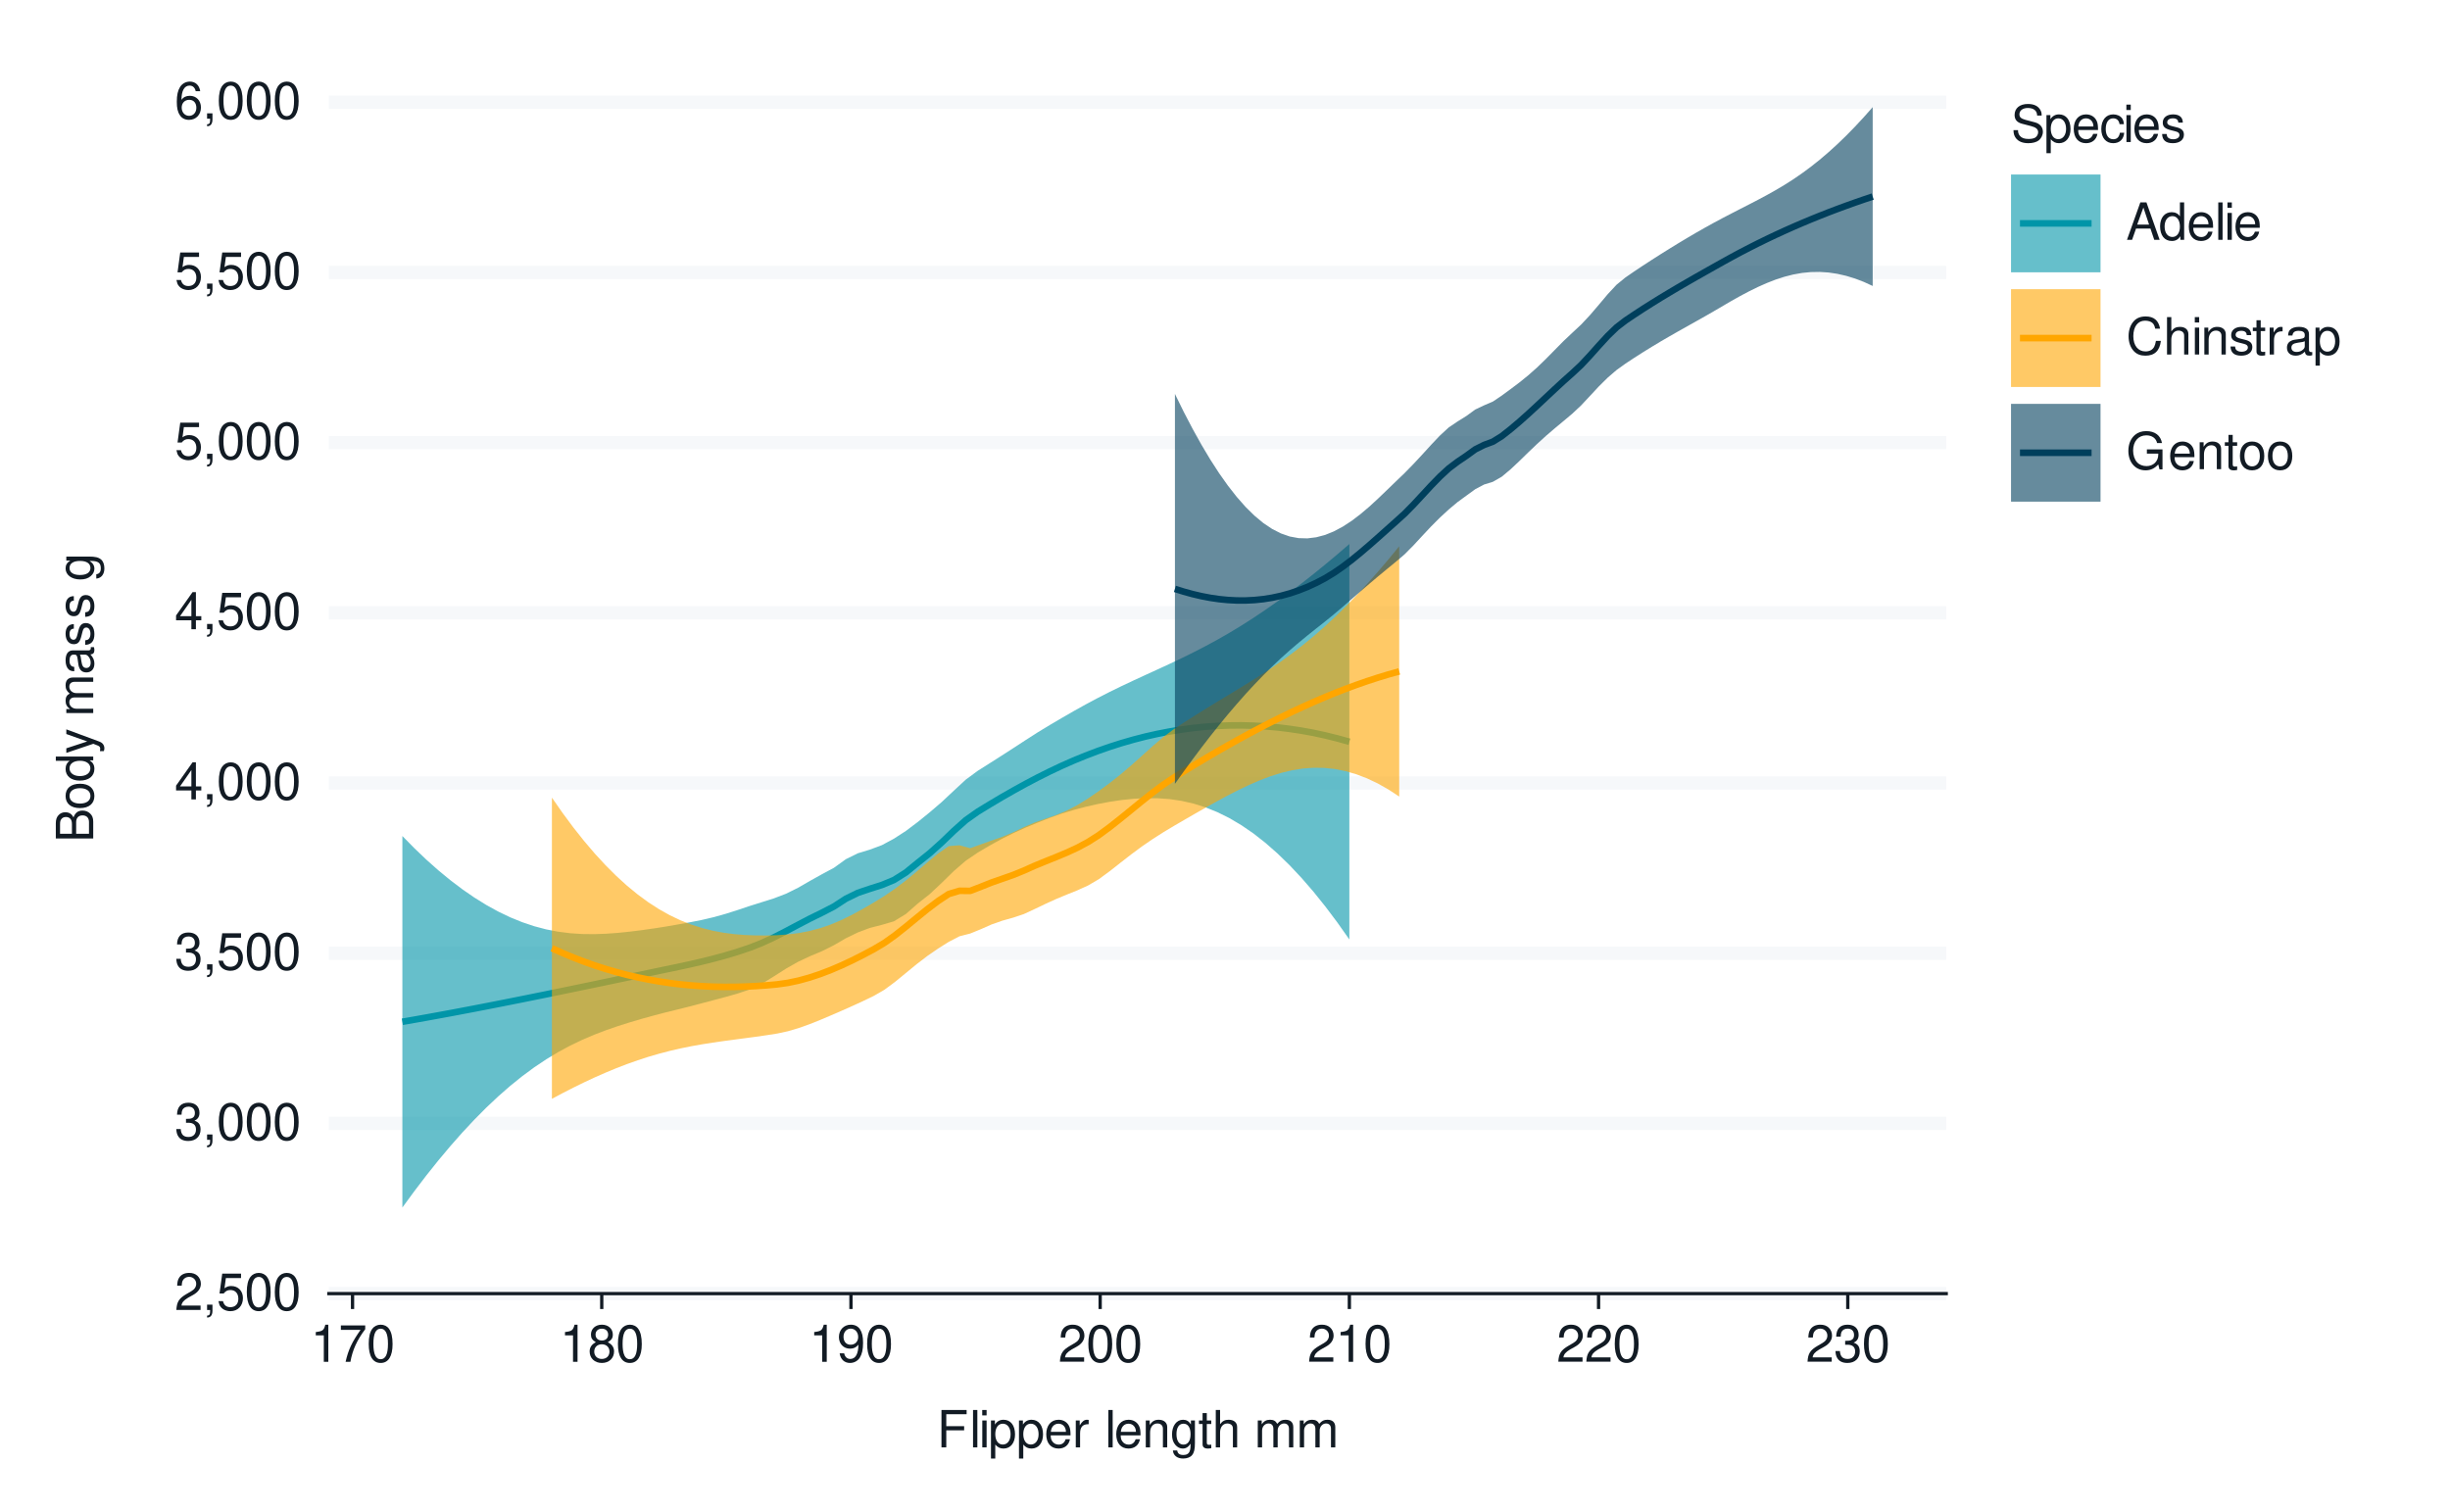 <?xml version="1.0" encoding="UTF-8"?>
<svg xmlns="http://www.w3.org/2000/svg" xmlns:xlink="http://www.w3.org/1999/xlink" width="525pt" height="324pt" viewBox="0 0 525 324" version="1.1">
<defs>
<g>
<symbol overflow="visible" id="glyph0-0">
<path style="stroke:none;" d=""/>
</symbol>
<symbol overflow="visible" id="glyph0-1">
<path style="stroke:none;" d="M 5.562 -0.953 L 1.469 -0.953 C 1.562 -1.609 1.906 -2.031 2.875 -2.625 L 3.969 -3.234 C 5.062 -3.844 5.625 -4.656 5.625 -5.625 C 5.625 -6.297 5.359 -6.906 4.891 -7.344 C 4.438 -7.75 3.859 -7.953 3.125 -7.953 C 2.141 -7.953 1.391 -7.594 0.969 -6.922 C 0.688 -6.5 0.578 -6 0.547 -5.203 L 1.516 -5.203 C 1.547 -5.734 1.609 -6.062 1.75 -6.328 C 2 -6.812 2.516 -7.109 3.094 -7.109 C 3.969 -7.109 4.625 -6.469 4.625 -5.609 C 4.625 -4.969 4.266 -4.422 3.578 -4.031 L 2.562 -3.438 C 0.938 -2.5 0.469 -1.75 0.375 -0.016 L 5.562 -0.016 Z M 5.562 -0.953 "/>
</symbol>
<symbol overflow="visible" id="glyph0-2">
<path style="stroke:none;" d="M 0.953 -1.141 L 0.953 0 L 1.609 0 L 1.609 0.203 C 1.609 0.953 1.469 1.172 0.953 1.203 L 0.953 1.609 C 1.688 1.641 2.109 1.109 2.109 0.172 L 2.109 -1.141 Z M 0.953 -1.141 "/>
</symbol>
<symbol overflow="visible" id="glyph0-3">
<path style="stroke:none;" d="M 5.234 -7.797 L 1.203 -7.797 L 0.625 -3.547 L 1.516 -3.547 C 1.969 -4.094 2.344 -4.281 2.953 -4.281 C 4 -4.281 4.656 -3.562 4.656 -2.406 C 4.656 -1.281 4 -0.609 2.953 -0.609 C 2.094 -0.609 1.578 -1.031 1.359 -1.906 L 0.391 -1.906 C 0.516 -1.281 0.625 -0.969 0.859 -0.688 C 1.297 -0.094 2.094 0.25 2.969 0.25 C 4.547 0.25 5.641 -0.891 5.641 -2.547 C 5.641 -4.078 4.625 -5.141 3.125 -5.141 C 2.578 -5.141 2.141 -5 1.688 -4.656 L 1.984 -6.844 L 5.234 -6.844 Z M 5.234 -7.797 "/>
</symbol>
<symbol overflow="visible" id="glyph0-4">
<path style="stroke:none;" d="M 3.031 -7.953 C 2.297 -7.953 1.641 -7.625 1.234 -7.078 C 0.719 -6.375 0.469 -5.328 0.469 -3.844 C 0.469 -1.172 1.359 0.25 3.031 0.25 C 4.672 0.25 5.578 -1.172 5.578 -3.781 C 5.578 -5.328 5.328 -6.359 4.812 -7.078 C 4.406 -7.641 3.766 -7.953 3.031 -7.953 Z M 3.031 -7.094 C 4.062 -7.094 4.594 -6.031 4.594 -3.875 C 4.594 -1.609 4.078 -0.547 3 -0.547 C 1.984 -0.547 1.469 -1.656 1.469 -3.844 C 1.469 -6.031 1.984 -7.094 3.031 -7.094 Z M 3.031 -7.094 "/>
</symbol>
<symbol overflow="visible" id="glyph0-5">
<path style="stroke:none;" d="M 2.438 -3.656 L 2.953 -3.656 C 4.016 -3.656 4.578 -3.172 4.578 -2.219 C 4.578 -1.203 3.969 -0.609 2.969 -0.609 C 1.906 -0.609 1.391 -1.141 1.312 -2.312 L 0.359 -2.312 C 0.391 -1.672 0.5 -1.25 0.688 -0.906 C 1.094 -0.125 1.859 0.25 2.922 0.25 C 4.531 0.25 5.562 -0.719 5.562 -2.219 C 5.562 -3.234 5.188 -3.781 4.25 -4.109 C 4.969 -4.406 5.328 -4.969 5.328 -5.766 C 5.328 -7.125 4.438 -7.953 2.953 -7.953 C 1.391 -7.953 0.547 -7.078 0.516 -5.391 L 1.484 -5.391 C 1.5 -5.875 1.547 -6.156 1.656 -6.391 C 1.875 -6.844 2.359 -7.109 2.969 -7.109 C 3.828 -7.109 4.344 -6.594 4.344 -5.734 C 4.344 -5.172 4.141 -4.828 3.719 -4.641 C 3.453 -4.531 3.109 -4.484 2.438 -4.484 Z M 2.438 -3.656 "/>
</symbol>
<symbol overflow="visible" id="glyph0-6">
<path style="stroke:none;" d="M 3.594 -1.922 L 3.594 0 L 4.562 0 L 4.562 -1.922 L 5.719 -1.922 L 5.719 -2.797 L 4.562 -2.797 L 4.562 -7.953 L 3.844 -7.953 L 0.312 -2.953 L 0.312 -1.922 Z M 3.594 -2.797 L 1.156 -2.797 L 3.594 -6.297 Z M 3.594 -2.797 "/>
</symbol>
<symbol overflow="visible" id="glyph0-7">
<path style="stroke:none;" d="M 5.484 -5.891 C 5.297 -7.188 4.453 -7.953 3.266 -7.953 C 2.406 -7.953 1.641 -7.531 1.172 -6.812 C 0.688 -6.031 0.469 -5.078 0.469 -3.625 C 0.469 -2.281 0.656 -1.438 1.141 -0.734 C 1.547 -0.094 2.234 0.25 3.094 0.25 C 4.578 0.25 5.641 -0.859 5.641 -2.406 C 5.641 -3.875 4.656 -4.906 3.25 -4.906 C 2.484 -4.906 1.875 -4.625 1.469 -4.031 C 1.469 -6 2.094 -7.094 3.203 -7.094 C 3.891 -7.094 4.359 -6.656 4.516 -5.891 Z M 3.141 -4.047 C 4.062 -4.047 4.656 -3.391 4.656 -2.328 C 4.656 -1.328 4 -0.609 3.109 -0.609 C 2.203 -0.609 1.516 -1.359 1.516 -2.375 C 1.516 -3.359 2.172 -4.047 3.141 -4.047 Z M 3.141 -4.047 "/>
</symbol>
<symbol overflow="visible" id="glyph0-8">
<path style="stroke:none;" d="M 2.844 -5.672 L 2.844 0 L 3.812 0 L 3.812 -7.953 L 3.172 -7.953 C 2.844 -6.734 2.625 -6.562 1.125 -6.375 L 1.125 -5.672 Z M 2.844 -5.672 "/>
</symbol>
<symbol overflow="visible" id="glyph0-9">
<path style="stroke:none;" d="M 5.719 -7.797 L 0.5 -7.797 L 0.5 -6.844 L 4.719 -6.844 C 2.859 -4.188 2.094 -2.562 1.516 0 L 2.547 0 C 2.984 -2.5 3.953 -4.641 5.719 -6.984 Z M 5.719 -7.797 "/>
</symbol>
<symbol overflow="visible" id="glyph0-10">
<path style="stroke:none;" d="M 4.297 -4.188 C 5.109 -4.688 5.375 -5.078 5.375 -5.828 C 5.375 -7.078 4.406 -7.953 3.031 -7.953 C 1.656 -7.953 0.688 -7.078 0.688 -5.844 C 0.688 -5.078 0.938 -4.703 1.734 -4.188 C 0.844 -3.734 0.406 -3.094 0.406 -2.219 C 0.406 -0.766 1.469 0.25 3.031 0.25 C 4.562 0.25 5.641 -0.766 5.641 -2.219 C 5.641 -3.094 5.203 -3.734 4.297 -4.188 Z M 3.031 -7.094 C 3.844 -7.094 4.375 -6.594 4.375 -5.812 C 4.375 -5.062 3.844 -4.562 3.031 -4.562 C 2.203 -4.562 1.672 -5.062 1.672 -5.828 C 1.672 -6.594 2.203 -7.094 3.031 -7.094 Z M 3.031 -3.75 C 4 -3.75 4.656 -3.109 4.656 -2.188 C 4.656 -1.234 4 -0.609 3 -0.609 C 2.062 -0.609 1.391 -1.25 1.391 -2.172 C 1.391 -3.125 2.047 -3.75 3.031 -3.75 Z M 3.031 -3.75 "/>
</symbol>
<symbol overflow="visible" id="glyph0-11">
<path style="stroke:none;" d="M 0.578 -1.812 C 0.766 -0.516 1.609 0.25 2.797 0.25 C 3.656 0.25 4.438 -0.172 4.891 -0.875 C 5.375 -1.656 5.594 -2.625 5.594 -4.062 C 5.594 -5.406 5.406 -6.266 4.938 -6.969 C 4.516 -7.609 3.828 -7.953 2.969 -7.953 C 1.484 -7.953 0.422 -6.844 0.422 -5.297 C 0.422 -3.844 1.406 -2.812 2.812 -2.812 C 3.547 -2.812 4.109 -3.062 4.594 -3.672 C 4.594 -1.688 3.969 -0.609 2.859 -0.609 C 2.172 -0.609 1.703 -1.047 1.547 -1.812 Z M 2.953 -7.109 C 3.859 -7.109 4.547 -6.344 4.547 -5.328 C 4.547 -4.344 3.891 -3.656 2.922 -3.656 C 1.984 -3.656 1.406 -4.328 1.406 -5.375 C 1.406 -6.375 2.062 -7.109 2.953 -7.109 Z M 2.953 -7.109 "/>
</symbol>
<symbol overflow="visible" id="glyph0-12">
<path style="stroke:none;" d="M 2.016 -3.656 L 5.844 -3.656 L 5.844 -4.547 L 2.016 -4.547 L 2.016 -7.109 L 6.375 -7.109 L 6.375 -8.016 L 0.984 -8.016 L 0.984 0 L 2.016 0 Z M 2.016 -3.656 "/>
</symbol>
<symbol overflow="visible" id="glyph0-13">
<path style="stroke:none;" d="M 1.672 -8.016 L 0.75 -8.016 L 0.75 0 L 1.672 0 Z M 1.672 -8.016 "/>
</symbol>
<symbol overflow="visible" id="glyph0-14">
<path style="stroke:none;" d="M 1.656 -5.766 L 0.734 -5.766 L 0.734 0 L 1.656 0 Z M 1.656 -8.016 L 0.719 -8.016 L 0.719 -6.859 L 1.656 -6.859 Z M 1.656 -8.016 "/>
</symbol>
<symbol overflow="visible" id="glyph0-15">
<path style="stroke:none;" d="M 0.594 2.391 L 1.516 2.391 L 1.516 -0.609 C 2 -0.016 2.547 0.25 3.281 0.25 C 4.781 0.25 5.75 -0.953 5.75 -2.781 C 5.75 -4.719 4.812 -5.922 3.281 -5.922 C 2.5 -5.922 1.875 -5.578 1.438 -4.891 L 1.438 -5.766 L 0.594 -5.766 Z M 3.125 -5.078 C 4.141 -5.078 4.797 -4.188 4.797 -2.812 C 4.797 -1.5 4.125 -0.609 3.125 -0.609 C 2.141 -0.609 1.516 -1.484 1.516 -2.844 C 1.516 -4.188 2.141 -5.078 3.125 -5.078 Z M 3.125 -5.078 "/>
</symbol>
<symbol overflow="visible" id="glyph0-16">
<path style="stroke:none;" d="M 5.641 -2.578 C 5.641 -3.453 5.578 -3.984 5.406 -4.406 C 5.031 -5.359 4.156 -5.922 3.078 -5.922 C 1.469 -5.922 0.438 -4.703 0.438 -2.812 C 0.438 -0.906 1.438 0.25 3.062 0.25 C 4.375 0.25 5.297 -0.5 5.516 -1.75 L 4.594 -1.75 C 4.344 -0.984 3.828 -0.594 3.094 -0.594 C 2.516 -0.594 2.016 -0.859 1.703 -1.344 C 1.484 -1.672 1.406 -2 1.391 -2.578 Z M 1.422 -3.328 C 1.5 -4.391 2.141 -5.078 3.062 -5.078 C 4 -5.078 4.656 -4.359 4.656 -3.328 Z M 1.422 -3.328 "/>
</symbol>
<symbol overflow="visible" id="glyph0-17">
<path style="stroke:none;" d="M 0.766 -5.766 L 0.766 0 L 1.688 0 L 1.688 -2.984 C 1.688 -4.375 2.266 -5 3.531 -4.969 L 3.531 -5.891 C 3.375 -5.922 3.281 -5.922 3.172 -5.922 C 2.578 -5.922 2.141 -5.578 1.609 -4.719 L 1.609 -5.766 Z M 0.766 -5.766 "/>
</symbol>
<symbol overflow="visible" id="glyph0-18">
<path style="stroke:none;" d=""/>
</symbol>
<symbol overflow="visible" id="glyph0-19">
<path style="stroke:none;" d="M 0.766 -5.766 L 0.766 0 L 1.688 0 L 1.688 -3.172 C 1.688 -4.359 2.312 -5.125 3.25 -5.125 C 3.984 -5.125 4.438 -4.688 4.438 -4 L 4.438 0 L 5.359 0 L 5.359 -4.359 C 5.359 -5.312 4.641 -5.922 3.531 -5.922 C 2.672 -5.922 2.125 -5.594 1.609 -4.797 L 1.609 -5.766 Z M 0.766 -5.766 "/>
</symbol>
<symbol overflow="visible" id="glyph0-20">
<path style="stroke:none;" d="M 4.438 -5.766 L 4.438 -4.922 C 3.984 -5.625 3.469 -5.922 2.75 -5.922 C 1.359 -5.922 0.391 -4.625 0.391 -2.781 C 0.391 -1.812 0.609 -1.109 1.109 -0.531 C 1.547 -0.016 2.094 0.25 2.688 0.25 C 3.375 0.25 3.875 -0.062 4.359 -0.781 L 4.359 -0.484 C 4.359 1.062 3.922 1.625 2.781 1.625 C 2 1.625 1.594 1.312 1.5 0.656 L 0.578 0.656 C 0.656 1.734 1.5 2.391 2.766 2.391 C 3.609 2.391 4.312 2.125 4.688 1.656 C 5.125 1.125 5.297 0.406 5.297 -0.953 L 5.297 -5.766 Z M 2.844 -5.078 C 3.812 -5.078 4.359 -4.266 4.359 -2.812 C 4.359 -1.406 3.797 -0.594 2.844 -0.594 C 1.891 -0.594 1.344 -1.422 1.344 -2.844 C 1.344 -4.25 1.891 -5.078 2.844 -5.078 Z M 2.844 -5.078 "/>
</symbol>
<symbol overflow="visible" id="glyph0-21">
<path style="stroke:none;" d="M 2.797 -5.766 L 1.844 -5.766 L 1.844 -7.344 L 0.938 -7.344 L 0.938 -5.766 L 0.156 -5.766 L 0.156 -5.016 L 0.938 -5.016 L 0.938 -0.656 C 0.938 -0.062 1.328 0.25 2.047 0.25 C 2.281 0.25 2.484 0.234 2.797 0.172 L 2.797 -0.594 C 2.656 -0.562 2.547 -0.547 2.359 -0.547 C 1.953 -0.547 1.844 -0.656 1.844 -1.062 L 1.844 -5.016 L 2.797 -5.016 Z M 2.797 -5.766 "/>
</symbol>
<symbol overflow="visible" id="glyph0-22">
<path style="stroke:none;" d="M 0.766 -8.016 L 0.766 0 L 1.688 0 L 1.688 -3.172 C 1.688 -4.359 2.297 -5.125 3.25 -5.125 C 3.547 -5.125 3.844 -5.031 4.062 -4.875 C 4.328 -4.672 4.438 -4.406 4.438 -4 L 4.438 0 L 5.344 0 L 5.344 -4.359 C 5.344 -5.328 4.656 -5.922 3.531 -5.922 C 2.719 -5.922 2.219 -5.672 1.688 -4.969 L 1.688 -8.016 Z M 0.766 -8.016 "/>
</symbol>
<symbol overflow="visible" id="glyph0-23">
<path style="stroke:none;" d="M 0.766 -5.766 L 0.766 0 L 1.688 0 L 1.688 -3.625 C 1.688 -4.453 2.297 -5.125 3.047 -5.125 C 3.734 -5.125 4.109 -4.703 4.109 -3.969 L 4.109 0 L 5.031 0 L 5.031 -3.625 C 5.031 -4.453 5.641 -5.125 6.391 -5.125 C 7.062 -5.125 7.453 -4.703 7.453 -3.969 L 7.453 0 L 8.375 0 L 8.375 -4.328 C 8.375 -5.359 7.781 -5.922 6.703 -5.922 C 5.938 -5.922 5.484 -5.703 4.938 -5.047 C 4.594 -5.672 4.141 -5.922 3.391 -5.922 C 2.625 -5.922 2.094 -5.641 1.609 -4.953 L 1.609 -5.766 Z M 0.766 -5.766 "/>
</symbol>
<symbol overflow="visible" id="glyph0-24">
<path style="stroke:none;" d="M 6.562 -5.672 C 6.562 -6.219 6.516 -6.375 6.344 -6.75 C 5.906 -7.672 4.969 -8.156 3.625 -8.156 C 1.859 -8.156 0.766 -7.25 0.766 -5.797 C 0.766 -4.812 1.281 -4.203 2.344 -3.922 L 4.328 -3.406 C 5.359 -3.141 5.812 -2.734 5.812 -2.094 C 5.812 -1.672 5.578 -1.234 5.234 -0.984 C 4.922 -0.766 4.406 -0.656 3.766 -0.656 C 2.875 -0.656 2.297 -0.859 1.906 -1.312 C 1.609 -1.672 1.484 -2.062 1.5 -2.547 L 0.531 -2.547 C 0.531 -1.812 0.688 -1.328 1 -0.891 C 1.547 -0.125 2.469 0.25 3.703 0.25 C 4.656 0.25 5.438 0.031 5.953 -0.359 C 6.484 -0.797 6.828 -1.5 6.828 -2.203 C 6.828 -3.188 6.219 -3.922 5.125 -4.219 L 3.109 -4.75 C 2.141 -5.016 1.797 -5.328 1.797 -5.938 C 1.797 -6.75 2.516 -7.297 3.594 -7.297 C 4.859 -7.297 5.578 -6.719 5.594 -5.672 Z M 6.562 -5.672 "/>
</symbol>
<symbol overflow="visible" id="glyph0-25">
<path style="stroke:none;" d="M 5.188 -3.828 C 5.141 -4.391 5.016 -4.75 4.797 -5.078 C 4.406 -5.609 3.703 -5.922 2.906 -5.922 C 1.344 -5.922 0.344 -4.703 0.344 -2.781 C 0.344 -0.922 1.328 0.25 2.891 0.25 C 4.266 0.25 5.141 -0.578 5.25 -1.984 L 4.328 -1.984 C 4.172 -1.062 3.703 -0.594 2.922 -0.594 C 1.906 -0.594 1.297 -1.422 1.297 -2.781 C 1.297 -4.219 1.891 -5.078 2.891 -5.078 C 3.656 -5.078 4.141 -4.625 4.25 -3.828 Z M 5.188 -3.828 "/>
</symbol>
<symbol overflow="visible" id="glyph0-26">
<path style="stroke:none;" d="M 4.812 -4.156 C 4.812 -5.297 4.062 -5.922 2.734 -5.922 C 1.391 -5.922 0.516 -5.234 0.516 -4.172 C 0.516 -3.266 0.984 -2.844 2.344 -2.516 L 3.203 -2.297 C 3.844 -2.141 4.094 -1.906 4.094 -1.5 C 4.094 -0.953 3.547 -0.594 2.75 -0.594 C 2.25 -0.594 1.844 -0.734 1.609 -0.984 C 1.469 -1.141 1.391 -1.312 1.344 -1.719 L 0.375 -1.719 C 0.422 -0.391 1.172 0.25 2.672 0.25 C 4.125 0.25 5.047 -0.469 5.047 -1.578 C 5.047 -2.438 4.562 -2.906 3.422 -3.172 L 2.547 -3.391 C 1.797 -3.562 1.469 -3.812 1.469 -4.219 C 1.469 -4.75 1.953 -5.078 2.688 -5.078 C 3.438 -5.078 3.828 -4.766 3.844 -4.156 Z M 4.812 -4.156 "/>
</symbol>
<symbol overflow="visible" id="glyph0-27">
<path style="stroke:none;" d="M 5.219 -2.406 L 6.031 0 L 7.188 0 L 4.359 -8.016 L 3.047 -8.016 L 0.188 0 L 1.281 0 L 2.125 -2.406 Z M 4.922 -3.266 L 2.375 -3.266 L 3.703 -6.922 Z M 4.922 -3.266 "/>
</symbol>
<symbol overflow="visible" id="glyph0-28">
<path style="stroke:none;" d="M 5.438 -8.016 L 4.531 -8.016 L 4.531 -5.031 C 4.141 -5.625 3.531 -5.922 2.766 -5.922 C 1.266 -5.922 0.281 -4.734 0.281 -2.891 C 0.281 -0.953 1.234 0.25 2.797 0.25 C 3.594 0.25 4.141 -0.047 4.625 -0.766 L 4.625 0 L 5.438 0 Z M 2.922 -5.078 C 3.906 -5.078 4.531 -4.203 4.531 -2.812 C 4.531 -1.484 3.891 -0.609 2.922 -0.609 C 1.906 -0.609 1.25 -1.5 1.25 -2.844 C 1.25 -4.188 1.906 -5.078 2.922 -5.078 Z M 2.922 -5.078 "/>
</symbol>
<symbol overflow="visible" id="glyph0-29">
<path style="stroke:none;" d="M 7.281 -5.531 C 6.969 -7.297 5.953 -8.156 4.188 -8.156 C 3.109 -8.156 2.25 -7.812 1.656 -7.156 C 0.922 -6.359 0.531 -5.219 0.531 -3.922 C 0.531 -2.594 0.938 -1.469 1.688 -0.688 C 2.312 -0.047 3.109 0.25 4.141 0.25 C 6.109 0.25 7.203 -0.797 7.453 -2.922 L 6.391 -2.922 C 6.297 -2.375 6.188 -2 6.031 -1.688 C 5.703 -1.016 5.016 -0.656 4.156 -0.656 C 2.562 -0.656 1.547 -1.922 1.547 -3.922 C 1.547 -5.984 2.516 -7.25 4.062 -7.25 C 4.719 -7.25 5.328 -7.062 5.656 -6.75 C 5.953 -6.469 6.109 -6.141 6.234 -5.531 Z M 7.281 -5.531 "/>
</symbol>
<symbol overflow="visible" id="glyph0-30">
<path style="stroke:none;" d="M 5.891 -0.531 C 5.781 -0.516 5.734 -0.516 5.688 -0.516 C 5.375 -0.516 5.188 -0.688 5.188 -0.969 L 5.188 -4.359 C 5.188 -5.375 4.438 -5.922 3.031 -5.922 C 2.172 -5.922 1.5 -5.688 1.109 -5.266 C 0.844 -4.969 0.734 -4.625 0.719 -4.062 L 1.641 -4.062 C 1.719 -4.766 2.141 -5.078 2.984 -5.078 C 3.828 -5.078 4.281 -4.781 4.281 -4.219 L 4.281 -3.984 C 4.266 -3.594 4.062 -3.438 3.328 -3.344 C 2.031 -3.172 1.828 -3.141 1.469 -2.984 C 0.797 -2.703 0.469 -2.203 0.469 -1.453 C 0.469 -0.406 1.188 0.25 2.359 0.25 C 3.078 0.25 3.656 0 4.312 -0.594 C 4.375 0 4.656 0.25 5.266 0.25 C 5.453 0.25 5.578 0.234 5.891 0.156 Z M 4.281 -1.812 C 4.281 -1.5 4.188 -1.312 3.922 -1.062 C 3.547 -0.719 3.094 -0.547 2.547 -0.547 C 1.844 -0.547 1.422 -0.891 1.422 -1.469 C 1.422 -2.078 1.812 -2.391 2.812 -2.531 C 3.781 -2.656 3.969 -2.703 4.281 -2.844 Z M 4.281 -1.812 "/>
</symbol>
<symbol overflow="visible" id="glyph0-31">
<path style="stroke:none;" d="M 7.797 -4.234 L 4.453 -4.234 L 4.453 -3.328 L 6.891 -3.328 L 6.891 -3.109 C 6.891 -1.688 5.844 -0.656 4.375 -0.656 C 3.562 -0.656 2.828 -0.953 2.359 -1.469 C 1.828 -2.031 1.5 -2.984 1.5 -3.984 C 1.5 -5.953 2.625 -7.25 4.328 -7.25 C 5.547 -7.25 6.422 -6.625 6.641 -5.594 L 7.688 -5.594 C 7.406 -7.219 6.172 -8.156 4.328 -8.156 C 3.359 -8.156 2.562 -7.891 1.938 -7.375 C 1 -6.609 0.484 -5.375 0.484 -3.922 C 0.484 -1.469 1.984 0.25 4.156 0.25 C 5.25 0.25 6.109 -0.156 6.891 -1.016 L 7.156 0.047 L 7.797 0.047 Z M 7.797 -4.234 "/>
</symbol>
<symbol overflow="visible" id="glyph0-32">
<path style="stroke:none;" d="M 2.984 -5.922 C 1.359 -5.922 0.391 -4.781 0.391 -2.844 C 0.391 -0.891 1.359 0.25 3 0.25 C 4.625 0.25 5.609 -0.906 5.609 -2.797 C 5.609 -4.797 4.656 -5.922 2.984 -5.922 Z M 3 -5.078 C 4.031 -5.078 4.656 -4.234 4.656 -2.812 C 4.656 -1.438 4.016 -0.594 3 -0.594 C 1.984 -0.594 1.359 -1.438 1.359 -2.844 C 1.359 -4.234 1.984 -5.078 3 -5.078 Z M 3 -5.078 "/>
</symbol>
<symbol overflow="visible" id="glyph1-0">
<path style="stroke:none;" d=""/>
</symbol>
<symbol overflow="visible" id="glyph1-1">
<path style="stroke:none;" d="M 0 -0.875 L 0 -4.484 C 0 -5.25 -0.203 -5.812 -0.672 -6.234 C -1.094 -6.641 -1.656 -6.859 -2.281 -6.859 C -3.25 -6.859 -3.844 -6.406 -4.234 -5.391 C -4.578 -6.125 -5.156 -6.5 -5.984 -6.5 C -6.578 -6.5 -7.078 -6.281 -7.453 -5.859 C -7.844 -5.438 -8.016 -4.891 -8.016 -4.125 L -8.016 -0.875 Z M -4.562 -1.891 L -7.109 -1.891 L -7.109 -3.875 C -7.109 -4.438 -7.047 -4.766 -6.828 -5.031 C -6.609 -5.328 -6.281 -5.484 -5.844 -5.484 C -5.406 -5.484 -5.078 -5.328 -4.844 -5.031 C -4.641 -4.766 -4.562 -4.438 -4.562 -3.875 Z M -0.906 -1.891 L -3.656 -1.891 L -3.656 -4.391 C -3.656 -5.297 -3.141 -5.828 -2.281 -5.828 C -1.422 -5.828 -0.906 -5.297 -0.906 -4.391 Z M -0.906 -1.891 "/>
</symbol>
<symbol overflow="visible" id="glyph1-2">
<path style="stroke:none;" d="M -5.922 -2.984 C -5.922 -1.359 -4.781 -0.391 -2.844 -0.391 C -0.891 -0.391 0.25 -1.359 0.25 -3 C 0.25 -4.625 -0.906 -5.609 -2.797 -5.609 C -4.797 -5.609 -5.922 -4.656 -5.922 -2.984 Z M -5.078 -3 C -5.078 -4.031 -4.234 -4.656 -2.812 -4.656 C -1.438 -4.656 -0.594 -4.016 -0.594 -3 C -0.594 -1.984 -1.438 -1.359 -2.844 -1.359 C -4.234 -1.359 -5.078 -1.984 -5.078 -3 Z M -5.078 -3 "/>
</symbol>
<symbol overflow="visible" id="glyph1-3">
<path style="stroke:none;" d="M -8.016 -5.438 L -8.016 -4.531 L -5.031 -4.531 C -5.625 -4.141 -5.922 -3.531 -5.922 -2.766 C -5.922 -1.266 -4.734 -0.281 -2.891 -0.281 C -0.953 -0.281 0.25 -1.234 0.25 -2.797 C 0.25 -3.594 -0.047 -4.141 -0.766 -4.625 L 0 -4.625 L 0 -5.438 Z M -5.078 -2.922 C -5.078 -3.906 -4.203 -4.531 -2.812 -4.531 C -1.484 -4.531 -0.609 -3.891 -0.609 -2.922 C -0.609 -1.906 -1.5 -1.25 -2.844 -1.25 C -4.188 -1.25 -5.078 -1.906 -5.078 -2.922 Z M -5.078 -2.922 "/>
</symbol>
<symbol overflow="visible" id="glyph1-4">
<path style="stroke:none;" d="M -5.766 -4.266 L -1.281 -2.672 L -5.766 -1.203 L -5.766 -0.219 L 0.016 -2.172 L 0.938 -1.812 C 1.344 -1.656 1.5 -1.469 1.5 -1.078 C 1.5 -0.922 1.469 -0.797 1.438 -0.594 L 2.25 -0.594 C 2.359 -0.781 2.391 -0.969 2.391 -1.203 C 2.391 -1.5 2.297 -1.828 2.125 -2.062 C 1.906 -2.359 1.672 -2.516 1.203 -2.688 L -5.766 -5.266 Z M -5.766 -4.266 "/>
</symbol>
<symbol overflow="visible" id="glyph1-5">
<path style="stroke:none;" d=""/>
</symbol>
<symbol overflow="visible" id="glyph1-6">
<path style="stroke:none;" d="M -5.766 -0.766 L 0 -0.766 L 0 -1.688 L -3.625 -1.688 C -4.453 -1.688 -5.125 -2.297 -5.125 -3.047 C -5.125 -3.734 -4.703 -4.109 -3.969 -4.109 L 0 -4.109 L 0 -5.031 L -3.625 -5.031 C -4.453 -5.031 -5.125 -5.641 -5.125 -6.391 C -5.125 -7.062 -4.703 -7.453 -3.969 -7.453 L 0 -7.453 L 0 -8.375 L -4.328 -8.375 C -5.359 -8.375 -5.922 -7.781 -5.922 -6.703 C -5.922 -5.938 -5.703 -5.484 -5.047 -4.938 C -5.672 -4.594 -5.922 -4.141 -5.922 -3.391 C -5.922 -2.625 -5.641 -2.094 -4.953 -1.609 L -5.766 -1.609 Z M -5.766 -0.766 "/>
</symbol>
<symbol overflow="visible" id="glyph1-7">
<path style="stroke:none;" d="M -0.531 -5.891 C -0.516 -5.781 -0.516 -5.734 -0.516 -5.688 C -0.516 -5.375 -0.688 -5.188 -0.969 -5.188 L -4.359 -5.188 C -5.375 -5.188 -5.922 -4.438 -5.922 -3.031 C -5.922 -2.172 -5.688 -1.5 -5.266 -1.109 C -4.969 -0.844 -4.625 -0.734 -4.062 -0.719 L -4.062 -1.641 C -4.766 -1.719 -5.078 -2.141 -5.078 -2.984 C -5.078 -3.828 -4.781 -4.281 -4.219 -4.281 L -3.984 -4.281 C -3.594 -4.266 -3.438 -4.062 -3.344 -3.328 C -3.172 -2.031 -3.141 -1.828 -2.984 -1.469 C -2.703 -0.797 -2.203 -0.469 -1.453 -0.469 C -0.406 -0.469 0.25 -1.188 0.25 -2.359 C 0.25 -3.078 0 -3.656 -0.594 -4.312 C 0 -4.375 0.25 -4.656 0.25 -5.266 C 0.25 -5.453 0.234 -5.578 0.156 -5.891 Z M -1.812 -4.281 C -1.5 -4.281 -1.312 -4.188 -1.062 -3.922 C -0.719 -3.547 -0.547 -3.094 -0.547 -2.547 C -0.547 -1.844 -0.891 -1.422 -1.469 -1.422 C -2.078 -1.422 -2.391 -1.812 -2.531 -2.812 C -2.656 -3.781 -2.703 -3.969 -2.844 -4.281 Z M -1.812 -4.281 "/>
</symbol>
<symbol overflow="visible" id="glyph1-8">
<path style="stroke:none;" d="M -4.156 -4.812 C -5.297 -4.812 -5.922 -4.062 -5.922 -2.734 C -5.922 -1.391 -5.234 -0.516 -4.172 -0.516 C -3.266 -0.516 -2.844 -0.984 -2.516 -2.344 L -2.297 -3.203 C -2.141 -3.844 -1.906 -4.094 -1.5 -4.094 C -0.953 -4.094 -0.594 -3.547 -0.594 -2.75 C -0.594 -2.25 -0.734 -1.844 -0.984 -1.609 C -1.141 -1.469 -1.312 -1.391 -1.719 -1.344 L -1.719 -0.375 C -0.391 -0.422 0.25 -1.172 0.25 -2.672 C 0.25 -4.125 -0.469 -5.047 -1.578 -5.047 C -2.438 -5.047 -2.906 -4.562 -3.172 -3.422 L -3.391 -2.547 C -3.562 -1.797 -3.812 -1.469 -4.219 -1.469 C -4.75 -1.469 -5.078 -1.953 -5.078 -2.688 C -5.078 -3.438 -4.766 -3.828 -4.156 -3.844 Z M -4.156 -4.812 "/>
</symbol>
<symbol overflow="visible" id="glyph1-9">
<path style="stroke:none;" d="M -5.766 -4.438 L -4.922 -4.438 C -5.625 -3.984 -5.922 -3.469 -5.922 -2.75 C -5.922 -1.359 -4.625 -0.391 -2.781 -0.391 C -1.812 -0.391 -1.109 -0.609 -0.531 -1.109 C -0.016 -1.547 0.25 -2.094 0.25 -2.688 C 0.25 -3.375 -0.062 -3.875 -0.781 -4.359 L -0.484 -4.359 C 1.062 -4.359 1.625 -3.922 1.625 -2.781 C 1.625 -2 1.312 -1.594 0.656 -1.5 L 0.656 -0.578 C 1.734 -0.656 2.391 -1.5 2.391 -2.766 C 2.391 -3.609 2.125 -4.312 1.656 -4.688 C 1.125 -5.125 0.406 -5.297 -0.953 -5.297 L -5.766 -5.297 Z M -5.078 -2.844 C -5.078 -3.812 -4.266 -4.359 -2.812 -4.359 C -1.406 -4.359 -0.594 -3.797 -0.594 -2.844 C -0.594 -1.891 -1.422 -1.344 -2.844 -1.344 C -4.25 -1.344 -5.078 -1.891 -5.078 -2.844 Z M -5.078 -2.844 "/>
</symbol>
</g>
</defs>
<g id="surface227">
<rect x="0" y="0" width="525" height="324" style="fill:rgb(100%,100%,100%);fill-opacity:1;stroke:none;"/>
<path style="fill:none;stroke-width:1.067;stroke-linecap:round;stroke-linejoin:round;stroke:rgb(100%,100%,100%);stroke-opacity:1;stroke-miterlimit:10;" d="M 0 324 L 525 324 L 525 0 L 0 0 Z M 0 324 "/>
<path style="fill-rule:nonzero;fill:rgb(100%,100%,100%);fill-opacity:1;stroke-width:1.067;stroke-linecap:round;stroke-linejoin:round;stroke:rgb(100%,100%,100%);stroke-opacity:1;stroke-miterlimit:10;" d="M 70.469 277.223 L 417.047 277.223 L 417.047 21.918 L 70.469 21.918 Z M 70.469 277.223 "/>
<path style="fill:none;stroke-width:2.838;stroke-linecap:butt;stroke-linejoin:round;stroke:rgb(96.471%,97.255%,98.039%);stroke-opacity:1;stroke-miterlimit:10;" d="M 70.469 277.223 L 417.047 277.223 "/>
<path style="fill:none;stroke-width:2.838;stroke-linecap:butt;stroke-linejoin:round;stroke:rgb(96.471%,97.255%,98.039%);stroke-opacity:1;stroke-miterlimit:10;" d="M 70.469 240.75 L 417.047 240.75 "/>
<path style="fill:none;stroke-width:2.838;stroke-linecap:butt;stroke-linejoin:round;stroke:rgb(96.471%,97.255%,98.039%);stroke-opacity:1;stroke-miterlimit:10;" d="M 70.469 204.277 L 417.047 204.277 "/>
<path style="fill:none;stroke-width:2.838;stroke-linecap:butt;stroke-linejoin:round;stroke:rgb(96.471%,97.255%,98.039%);stroke-opacity:1;stroke-miterlimit:10;" d="M 70.469 167.805 L 417.047 167.805 "/>
<path style="fill:none;stroke-width:2.838;stroke-linecap:butt;stroke-linejoin:round;stroke:rgb(96.471%,97.255%,98.039%);stroke-opacity:1;stroke-miterlimit:10;" d="M 70.469 131.332 L 417.047 131.332 "/>
<path style="fill:none;stroke-width:2.838;stroke-linecap:butt;stroke-linejoin:round;stroke:rgb(96.471%,97.255%,98.039%);stroke-opacity:1;stroke-miterlimit:10;" d="M 70.469 94.863 L 417.047 94.863 "/>
<path style="fill:none;stroke-width:2.838;stroke-linecap:butt;stroke-linejoin:round;stroke:rgb(96.471%,97.255%,98.039%);stroke-opacity:1;stroke-miterlimit:10;" d="M 70.469 58.391 L 417.047 58.391 "/>
<path style="fill:none;stroke-width:2.838;stroke-linecap:butt;stroke-linejoin:round;stroke:rgb(96.471%,97.255%,98.039%);stroke-opacity:1;stroke-miterlimit:10;" d="M 70.469 21.918 L 417.047 21.918 "/>
<path style=" stroke:none;fill-rule:nonzero;fill:rgb(0%,58.431%,65.882%);fill-opacity:0.6;" d="M 86.223 179.164 L 88.793 181.777 L 91.359 184.227 L 93.93 186.512 L 96.5 188.625 L 99.066 190.57 L 101.637 192.344 L 104.203 193.938 L 106.773 195.355 L 109.34 196.586 L 111.91 197.633 L 114.48 198.496 L 117.047 199.172 L 119.617 199.668 L 122.184 199.996 L 124.754 200.164 L 127.324 200.191 L 129.891 200.102 L 132.461 199.914 L 135.027 199.648 L 137.598 199.328 L 140.168 198.961 L 142.734 198.555 L 145.305 198.109 L 147.871 197.645 L 150.441 197.137 L 153.008 196.535 L 155.578 195.812 L 158.148 194.996 L 160.715 194.137 L 163.285 193.328 L 165.852 192.52 L 168.422 191.535 L 170.992 190.266 L 173.559 188.785 L 176.129 187.352 L 178.695 185.977 L 181.266 184.125 L 183.832 182.859 L 186.402 182.078 L 188.973 181.121 L 191.539 179.746 L 194.109 178.082 L 196.676 176.148 L 199.246 174.066 L 201.816 171.863 L 204.383 169.453 L 206.953 167.078 L 209.52 165.184 L 212.09 163.559 L 214.656 161.926 L 217.227 160.266 L 219.797 158.594 L 222.363 156.949 L 224.934 155.387 L 227.5 153.879 L 230.07 152.398 L 232.641 150.969 L 235.207 149.598 L 237.777 148.285 L 240.344 147.031 L 242.914 145.82 L 245.48 144.637 L 248.051 143.461 L 250.621 142.273 L 253.188 141.059 L 255.758 139.793 L 258.324 138.469 L 260.895 137.074 L 263.465 135.602 L 266.031 134.047 L 268.602 132.406 L 271.168 130.684 L 273.738 128.883 L 276.305 127.004 L 278.875 125.051 L 281.445 123.027 L 284.012 120.941 L 286.582 118.793 L 289.148 116.59 L 289.148 201.336 L 286.582 197.695 L 284.012 194.277 L 281.445 191.082 L 278.875 188.117 L 276.305 185.383 L 273.738 182.891 L 271.168 180.633 L 268.602 178.621 L 266.031 176.855 L 263.465 175.336 L 260.895 174.059 L 258.324 173.02 L 255.758 172.215 L 253.188 171.633 L 250.621 171.254 L 248.051 171.07 L 245.48 171.051 L 242.914 171.188 L 240.344 171.453 L 237.777 171.832 L 235.207 172.316 L 232.641 172.898 L 230.07 173.578 L 227.5 174.363 L 224.934 175.277 L 222.363 176.285 L 219.797 177.348 L 217.227 178.508 L 214.656 179.789 L 212.09 181.199 L 209.52 182.715 L 206.953 184.457 L 204.383 186.672 L 201.816 189.188 L 199.246 191.602 L 196.676 193.629 L 194.109 195.883 L 191.539 197.449 L 188.973 198.199 L 186.402 198.863 L 183.832 199.824 L 181.266 201.07 L 178.695 202.566 L 176.129 203.844 L 173.559 204.922 L 170.992 206.129 L 168.422 207.59 L 165.852 209.23 L 163.285 210.812 L 160.715 212.023 L 158.148 212.895 L 155.578 213.629 L 153.008 214.312 L 150.441 214.992 L 147.871 215.664 L 145.305 216.309 L 142.734 216.938 L 140.168 217.609 L 137.598 218.316 L 135.027 219.074 L 132.461 219.883 L 129.891 220.77 L 127.324 221.75 L 124.754 222.848 L 122.184 224.082 L 119.617 225.465 L 117.047 227.016 L 114.48 228.734 L 111.91 230.633 L 109.34 232.703 L 106.773 234.953 L 104.203 237.371 L 101.637 239.961 L 99.066 242.711 L 96.5 245.621 L 93.93 248.688 L 91.359 251.906 L 88.793 255.27 L 86.223 258.781 Z M 86.223 179.164 "/>
<path style="fill:none;stroke-width:1.408;stroke-linecap:butt;stroke-linejoin:round;stroke:rgb(0%,58.431%,65.882%);stroke-opacity:1;stroke-miterlimit:10;" d="M 86.223 218.973 L 88.793 218.523 L 91.359 218.066 L 93.93 217.598 L 96.5 217.125 L 99.066 216.641 L 101.637 216.152 L 104.203 215.656 L 106.773 215.152 L 109.34 214.645 L 111.91 214.133 L 114.48 213.613 L 117.047 213.094 L 119.617 212.566 L 122.184 212.039 L 124.754 211.508 L 127.324 210.973 L 129.891 210.438 L 132.461 209.898 L 135.027 209.359 L 137.598 208.824 L 140.168 208.285 L 142.734 207.746 L 145.305 207.211 L 147.871 206.656 L 150.441 206.062 L 153.008 205.422 L 155.578 204.723 L 158.148 203.945 L 160.715 203.082 L 163.285 202.07 L 165.852 200.875 L 168.422 199.562 L 170.992 198.199 L 173.559 196.855 L 176.129 195.598 L 178.695 194.27 L 181.266 192.598 L 183.832 191.34 L 186.402 190.473 L 188.973 189.66 L 191.539 188.598 L 194.109 186.984 L 196.676 184.887 L 199.246 182.832 L 201.816 180.527 L 204.383 178.062 L 206.953 175.766 L 209.52 173.949 L 212.09 172.379 L 214.656 170.855 L 217.227 169.387 L 219.797 167.969 L 222.363 166.617 L 224.934 165.332 L 227.5 164.121 L 230.07 162.988 L 232.641 161.934 L 235.207 160.957 L 237.777 160.059 L 240.344 159.242 L 242.914 158.504 L 245.48 157.844 L 248.051 157.266 L 250.621 156.766 L 253.188 156.344 L 255.758 156.004 L 258.324 155.746 L 260.895 155.566 L 263.465 155.469 L 266.031 155.449 L 268.602 155.516 L 271.168 155.66 L 273.738 155.887 L 276.305 156.195 L 278.875 156.582 L 281.445 157.055 L 284.012 157.609 L 286.582 158.246 L 289.148 158.965 "/>
<path style=" stroke:none;fill-rule:nonzero;fill:rgb(100%,65.098%,0%);fill-opacity:0.6;" d="M 118.266 170.934 L 120.562 174.23 L 122.859 177.328 L 125.16 180.223 L 127.457 182.922 L 129.758 185.418 L 132.055 187.711 L 134.352 189.805 L 136.652 191.691 L 138.949 193.375 L 141.246 194.859 L 143.547 196.145 L 145.844 197.238 L 148.141 198.148 L 150.441 198.883 L 152.738 199.457 L 155.039 199.887 L 157.336 200.188 L 159.633 200.375 L 161.934 200.465 L 164.23 200.477 L 166.527 200.418 L 168.828 200.258 L 171.125 199.965 L 173.422 199.527 L 175.723 198.918 L 178.02 198.129 L 180.32 197.156 L 182.617 196.023 L 184.914 194.762 L 187.215 193.426 L 189.512 192.016 L 191.809 190.441 L 194.109 188.695 L 196.406 186.793 L 198.703 184.816 L 201.004 182.922 L 203.301 181.328 L 205.602 181.145 L 207.898 181.777 L 210.195 180.949 L 212.496 180.129 L 214.793 179.332 L 217.09 178.367 L 219.391 177.266 L 221.688 176.27 L 223.988 175.477 L 226.285 174.68 L 228.582 173.719 L 230.883 172.523 L 233.18 171.102 L 235.477 169.52 L 237.777 167.82 L 240.074 166 L 242.371 164.047 L 244.672 161.992 L 246.969 159.922 L 249.27 157.961 L 251.566 156.242 L 253.863 154.734 L 256.164 153.273 L 258.461 151.84 L 260.758 150.438 L 263.059 149.043 L 265.355 147.652 L 267.652 146.242 L 269.953 144.797 L 272.25 143.293 L 274.551 141.715 L 276.848 140.047 L 279.145 138.273 L 281.445 136.387 L 283.742 134.379 L 286.039 132.25 L 288.34 130 L 290.637 127.633 L 292.934 125.152 L 295.234 122.562 L 297.531 119.867 L 299.832 117.07 L 299.832 170.707 L 297.531 169.199 L 295.234 167.898 L 292.934 166.809 L 290.637 165.93 L 288.34 165.262 L 286.039 164.805 L 283.742 164.566 L 281.445 164.535 L 279.145 164.707 L 276.848 165.078 L 274.551 165.633 L 272.25 166.355 L 269.953 167.227 L 267.652 168.223 L 265.355 169.32 L 263.059 170.496 L 260.758 171.738 L 258.461 173.02 L 256.164 174.328 L 253.863 175.656 L 251.566 176.992 L 249.27 178.371 L 246.969 179.84 L 244.672 181.418 L 242.371 183.121 L 240.074 184.91 L 237.777 186.715 L 235.477 188.406 L 233.18 189.754 L 230.883 190.797 L 228.582 191.723 L 226.285 192.68 L 223.988 193.727 L 221.688 194.824 L 219.391 195.891 L 217.09 196.66 L 214.793 197.305 L 212.496 198.109 L 210.195 199.129 L 207.898 200.066 L 205.602 200.652 L 203.301 201.848 L 201.004 203.289 L 198.703 204.879 L 196.406 206.641 L 194.109 208.527 L 191.809 210.414 L 189.512 212.117 L 187.215 213.438 L 184.914 214.547 L 182.617 215.602 L 180.32 216.621 L 178.02 217.621 L 175.723 218.594 L 173.422 219.508 L 171.125 220.328 L 168.828 221.004 L 166.527 221.5 L 164.23 221.859 L 161.934 222.188 L 159.633 222.496 L 157.336 222.801 L 155.039 223.109 L 152.738 223.438 L 150.441 223.801 L 148.141 224.211 L 145.844 224.676 L 143.547 225.207 L 141.246 225.809 L 138.949 226.477 L 136.652 227.223 L 134.352 228.039 L 132.055 228.922 L 129.758 229.875 L 127.457 230.887 L 125.16 231.957 L 122.859 233.086 L 120.562 234.262 L 118.266 235.488 Z M 118.266 170.934 "/>
<path style="fill:none;stroke-width:1.408;stroke-linecap:butt;stroke-linejoin:round;stroke:rgb(100%,65.098%,0%);stroke-opacity:1;stroke-miterlimit:10;" d="M 118.266 203.211 L 120.562 204.246 L 122.859 205.207 L 125.16 206.09 L 127.457 206.906 L 129.758 207.645 L 132.055 208.316 L 134.352 208.922 L 136.652 209.457 L 138.949 209.926 L 141.246 210.332 L 143.547 210.676 L 145.844 210.957 L 148.141 211.18 L 150.441 211.344 L 152.738 211.449 L 155.039 211.496 L 157.336 211.492 L 159.633 211.434 L 161.934 211.324 L 164.23 211.168 L 166.527 210.957 L 168.828 210.633 L 171.125 210.148 L 173.422 209.516 L 175.723 208.754 L 178.02 207.875 L 180.32 206.891 L 182.617 205.812 L 184.914 204.656 L 187.215 203.434 L 189.512 202.066 L 191.809 200.43 L 194.109 198.609 L 196.406 196.715 L 198.703 194.848 L 201.004 193.105 L 203.301 191.59 L 205.602 190.898 L 207.898 190.922 L 210.195 190.039 L 212.496 189.121 L 214.793 188.32 L 217.09 187.512 L 219.391 186.578 L 221.688 185.547 L 223.988 184.602 L 226.285 183.68 L 228.582 182.723 L 230.883 181.66 L 233.18 180.426 L 235.477 178.961 L 237.777 177.266 L 240.074 175.453 L 242.371 173.582 L 244.672 171.707 L 246.969 169.883 L 249.27 168.168 L 251.566 166.617 L 253.863 165.195 L 256.164 163.801 L 258.461 162.43 L 260.758 161.086 L 263.059 159.77 L 265.355 158.484 L 267.652 157.23 L 269.953 156.012 L 272.25 154.824 L 274.551 153.676 L 276.848 152.562 L 279.145 151.492 L 281.445 150.461 L 283.742 149.473 L 286.039 148.527 L 288.34 147.629 L 290.637 146.781 L 292.934 145.98 L 295.234 145.23 L 297.531 144.531 L 299.832 143.887 "/>
<path style=" stroke:none;fill-rule:nonzero;fill:rgb(0%,24.706%,36.078%);fill-opacity:0.6;" d="M 251.77 84.422 L 253.66 88.266 L 255.555 91.895 L 257.445 95.297 L 259.34 98.469 L 261.23 101.398 L 263.125 104.074 L 265.02 106.492 L 266.91 108.637 L 268.805 110.5 L 270.695 112.074 L 272.59 113.348 L 274.48 114.312 L 276.375 114.973 L 278.266 115.324 L 280.16 115.375 L 282.051 115.141 L 283.945 114.641 L 285.836 113.875 L 287.73 112.863 L 289.625 111.629 L 291.516 110.191 L 293.41 108.586 L 295.301 106.848 L 297.195 105.031 L 299.086 103.203 L 300.98 101.387 L 302.871 99.453 L 304.766 97.418 L 306.656 95.344 L 308.551 93.344 L 310.441 91.602 L 312.336 90.324 L 314.227 89.145 L 316.121 87.766 L 318.016 86.867 L 319.906 86.055 L 321.801 84.781 L 323.691 83.391 L 325.586 81.965 L 327.477 80.434 L 329.371 78.754 L 331.262 76.926 L 333.156 75.004 L 335.047 73.086 L 336.941 71.301 L 338.832 69.539 L 340.727 67.512 L 342.621 65.297 L 344.512 63.047 L 346.406 61.012 L 348.297 59.473 L 350.191 58.168 L 352.082 56.906 L 353.977 55.676 L 355.867 54.469 L 357.762 53.285 L 359.652 52.125 L 361.547 50.988 L 363.438 49.879 L 365.332 48.801 L 367.223 47.754 L 369.117 46.738 L 371.012 45.754 L 372.902 44.781 L 374.797 43.812 L 376.688 42.832 L 378.582 41.82 L 380.473 40.762 L 382.367 39.637 L 384.258 38.434 L 386.152 37.133 L 388.043 35.738 L 389.938 34.23 L 391.828 32.617 L 393.723 30.898 L 395.617 29.066 L 397.508 27.133 L 399.402 25.094 L 401.293 22.957 L 401.293 61.285 L 399.402 60.418 L 397.508 59.691 L 395.617 59.113 L 393.723 58.68 L 391.828 58.398 L 389.938 58.273 L 388.043 58.305 L 386.152 58.488 L 384.258 58.828 L 382.367 59.309 L 380.473 59.926 L 378.582 60.664 L 376.688 61.504 L 374.797 62.434 L 372.902 63.438 L 371.012 64.496 L 367.223 66.715 L 365.332 67.801 L 363.438 68.867 L 361.547 69.926 L 359.652 70.992 L 357.762 72.07 L 355.867 73.172 L 353.977 74.309 L 352.082 75.48 L 350.191 76.688 L 348.297 77.938 L 346.406 79.297 L 344.512 80.926 L 342.621 82.797 L 340.727 84.832 L 338.832 86.859 L 336.941 88.637 L 335.047 90.227 L 333.156 91.801 L 331.262 93.426 L 329.371 95.145 L 327.477 96.953 L 325.586 98.801 L 323.691 100.582 L 321.801 102.164 L 319.906 103.25 L 318.016 103.84 L 316.121 104.844 L 314.227 106.219 L 312.336 107.598 L 310.441 109.188 L 308.551 110.93 L 306.656 112.828 L 304.766 114.848 L 302.871 116.895 L 300.98 118.801 L 299.086 120.414 L 297.195 121.965 L 295.301 123.531 L 293.41 125.129 L 291.516 126.758 L 289.625 128.402 L 287.73 130.043 L 285.836 131.648 L 283.945 133.188 L 282.051 134.684 L 280.16 136.195 L 278.266 137.75 L 276.375 139.367 L 274.48 141.066 L 272.59 142.848 L 270.695 144.723 L 268.805 146.688 L 266.91 148.738 L 265.02 150.879 L 263.125 153.098 L 261.23 155.398 L 259.34 157.773 L 257.445 160.223 L 255.555 162.742 L 253.66 165.328 L 251.77 167.98 Z M 251.77 84.422 "/>
<path style="fill:none;stroke-width:1.408;stroke-linecap:butt;stroke-linejoin:round;stroke:rgb(0%,24.706%,36.078%);stroke-opacity:1;stroke-miterlimit:10;" d="M 251.77 126.199 L 253.66 126.797 L 255.555 127.316 L 257.445 127.758 L 259.34 128.121 L 261.23 128.398 L 263.125 128.586 L 265.02 128.684 L 266.91 128.688 L 268.805 128.594 L 270.695 128.398 L 272.59 128.098 L 274.48 127.691 L 276.375 127.172 L 278.266 126.535 L 280.16 125.785 L 282.051 124.91 L 283.945 123.914 L 285.836 122.762 L 287.73 121.453 L 289.625 120.016 L 291.516 118.473 L 293.41 116.855 L 295.301 115.188 L 297.195 113.496 L 299.086 111.809 L 300.98 110.094 L 302.871 108.172 L 304.766 106.133 L 306.656 104.086 L 308.551 102.137 L 310.441 100.395 L 312.336 98.961 L 314.227 97.684 L 316.121 96.305 L 318.016 95.355 L 319.906 94.652 L 321.801 93.473 L 323.691 91.984 L 325.586 90.383 L 327.477 88.695 L 329.371 86.949 L 331.262 85.176 L 333.156 83.402 L 335.047 81.656 L 336.941 79.969 L 338.832 78.199 L 340.727 76.172 L 342.621 74.047 L 344.512 71.988 L 346.406 70.156 L 348.297 68.703 L 350.191 67.43 L 352.082 66.191 L 353.977 64.992 L 355.867 63.82 L 357.762 62.68 L 359.652 61.559 L 361.547 60.457 L 363.438 59.371 L 365.332 58.301 L 367.223 57.234 L 369.117 56.172 L 371.012 55.125 L 372.902 54.109 L 374.797 53.125 L 376.688 52.168 L 378.582 51.242 L 380.473 50.344 L 382.367 49.473 L 384.258 48.629 L 386.152 47.812 L 388.043 47.02 L 389.938 46.254 L 391.828 45.508 L 393.723 44.789 L 395.617 44.09 L 397.508 43.414 L 399.402 42.758 L 401.293 42.121 "/>
<g style="fill:rgb(7.059%,10.588%,14.118%);fill-opacity:1;">
  <use xlink:href="#glyph0-1" x="37.418" y="280.741"/>
  <use xlink:href="#glyph0-2" x="43.418" y="280.741"/>
  <use xlink:href="#glyph0-3" x="46.418" y="280.741"/>
  <use xlink:href="#glyph0-4" x="52.418" y="280.741"/>
  <use xlink:href="#glyph0-4" x="58.418" y="280.741"/>
</g>
<g style="fill:rgb(7.059%,10.588%,14.118%);fill-opacity:1;">
  <use xlink:href="#glyph0-5" x="37.418" y="244.269"/>
  <use xlink:href="#glyph0-2" x="43.418" y="244.269"/>
  <use xlink:href="#glyph0-4" x="46.418" y="244.269"/>
  <use xlink:href="#glyph0-4" x="52.418" y="244.269"/>
  <use xlink:href="#glyph0-4" x="58.418" y="244.269"/>
</g>
<g style="fill:rgb(7.059%,10.588%,14.118%);fill-opacity:1;">
  <use xlink:href="#glyph0-5" x="37.418" y="207.796"/>
  <use xlink:href="#glyph0-2" x="43.418" y="207.796"/>
  <use xlink:href="#glyph0-3" x="46.418" y="207.796"/>
  <use xlink:href="#glyph0-4" x="52.418" y="207.796"/>
  <use xlink:href="#glyph0-4" x="58.418" y="207.796"/>
</g>
<g style="fill:rgb(7.059%,10.588%,14.118%);fill-opacity:1;">
  <use xlink:href="#glyph0-6" x="37.418" y="171.323"/>
  <use xlink:href="#glyph0-2" x="43.418" y="171.323"/>
  <use xlink:href="#glyph0-4" x="46.418" y="171.323"/>
  <use xlink:href="#glyph0-4" x="52.418" y="171.323"/>
  <use xlink:href="#glyph0-4" x="58.418" y="171.323"/>
</g>
<g style="fill:rgb(7.059%,10.588%,14.118%);fill-opacity:1;">
  <use xlink:href="#glyph0-6" x="37.418" y="134.851"/>
  <use xlink:href="#glyph0-2" x="43.418" y="134.851"/>
  <use xlink:href="#glyph0-3" x="46.418" y="134.851"/>
  <use xlink:href="#glyph0-4" x="52.418" y="134.851"/>
  <use xlink:href="#glyph0-4" x="58.418" y="134.851"/>
</g>
<g style="fill:rgb(7.059%,10.588%,14.118%);fill-opacity:1;">
  <use xlink:href="#glyph0-3" x="37.418" y="98.382"/>
  <use xlink:href="#glyph0-2" x="43.418" y="98.382"/>
  <use xlink:href="#glyph0-4" x="46.418" y="98.382"/>
  <use xlink:href="#glyph0-4" x="52.418" y="98.382"/>
  <use xlink:href="#glyph0-4" x="58.418" y="98.382"/>
</g>
<g style="fill:rgb(7.059%,10.588%,14.118%);fill-opacity:1;">
  <use xlink:href="#glyph0-3" x="37.418" y="61.909"/>
  <use xlink:href="#glyph0-2" x="43.418" y="61.909"/>
  <use xlink:href="#glyph0-3" x="46.418" y="61.909"/>
  <use xlink:href="#glyph0-4" x="52.418" y="61.909"/>
  <use xlink:href="#glyph0-4" x="58.418" y="61.909"/>
</g>
<g style="fill:rgb(7.059%,10.588%,14.118%);fill-opacity:1;">
  <use xlink:href="#glyph0-7" x="37.418" y="25.437"/>
  <use xlink:href="#glyph0-2" x="43.418" y="25.437"/>
  <use xlink:href="#glyph0-4" x="46.418" y="25.437"/>
  <use xlink:href="#glyph0-4" x="52.418" y="25.437"/>
  <use xlink:href="#glyph0-4" x="58.418" y="25.437"/>
</g>
<path style="fill:none;stroke-width:0.704;stroke-linecap:square;stroke-linejoin:round;stroke:rgb(7.059%,10.588%,14.118%);stroke-opacity:1;stroke-miterlimit:10;" d="M 70.469 277.223 L 417.047 277.223 "/>
<path style="fill:none;stroke-width:0.704;stroke-linecap:butt;stroke-linejoin:round;stroke:rgb(7.059%,10.588%,14.118%);stroke-opacity:1;stroke-miterlimit:10;" d="M 75.543 280.535 L 75.543 277.223 "/>
<path style="fill:none;stroke-width:0.704;stroke-linecap:butt;stroke-linejoin:round;stroke:rgb(7.059%,10.588%,14.118%);stroke-opacity:1;stroke-miterlimit:10;" d="M 128.945 280.535 L 128.945 277.223 "/>
<path style="fill:none;stroke-width:0.704;stroke-linecap:butt;stroke-linejoin:round;stroke:rgb(7.059%,10.588%,14.118%);stroke-opacity:1;stroke-miterlimit:10;" d="M 182.348 280.535 L 182.348 277.223 "/>
<path style="fill:none;stroke-width:0.704;stroke-linecap:butt;stroke-linejoin:round;stroke:rgb(7.059%,10.588%,14.118%);stroke-opacity:1;stroke-miterlimit:10;" d="M 235.75 280.535 L 235.75 277.223 "/>
<path style="fill:none;stroke-width:0.704;stroke-linecap:butt;stroke-linejoin:round;stroke:rgb(7.059%,10.588%,14.118%);stroke-opacity:1;stroke-miterlimit:10;" d="M 289.148 280.535 L 289.148 277.223 "/>
<path style="fill:none;stroke-width:0.704;stroke-linecap:butt;stroke-linejoin:round;stroke:rgb(7.059%,10.588%,14.118%);stroke-opacity:1;stroke-miterlimit:10;" d="M 342.551 280.535 L 342.551 277.223 "/>
<path style="fill:none;stroke-width:0.704;stroke-linecap:butt;stroke-linejoin:round;stroke:rgb(7.059%,10.588%,14.118%);stroke-opacity:1;stroke-miterlimit:10;" d="M 395.953 280.535 L 395.953 277.223 "/>
<g style="fill:rgb(7.059%,10.588%,14.118%);fill-opacity:1;">
  <use xlink:href="#glyph0-8" x="66.543" y="291.839"/>
  <use xlink:href="#glyph0-9" x="72.543" y="291.839"/>
  <use xlink:href="#glyph0-4" x="78.543" y="291.839"/>
</g>
<g style="fill:rgb(7.059%,10.588%,14.118%);fill-opacity:1;">
  <use xlink:href="#glyph0-8" x="119.945" y="291.839"/>
  <use xlink:href="#glyph0-10" x="125.945" y="291.839"/>
  <use xlink:href="#glyph0-4" x="131.945" y="291.839"/>
</g>
<g style="fill:rgb(7.059%,10.588%,14.118%);fill-opacity:1;">
  <use xlink:href="#glyph0-8" x="173.348" y="291.839"/>
  <use xlink:href="#glyph0-11" x="179.348" y="291.839"/>
  <use xlink:href="#glyph0-4" x="185.348" y="291.839"/>
</g>
<g style="fill:rgb(7.059%,10.588%,14.118%);fill-opacity:1;">
  <use xlink:href="#glyph0-1" x="226.75" y="291.839"/>
  <use xlink:href="#glyph0-4" x="232.75" y="291.839"/>
  <use xlink:href="#glyph0-4" x="238.75" y="291.839"/>
</g>
<g style="fill:rgb(7.059%,10.588%,14.118%);fill-opacity:1;">
  <use xlink:href="#glyph0-1" x="280.148" y="291.839"/>
  <use xlink:href="#glyph0-8" x="286.148" y="291.839"/>
  <use xlink:href="#glyph0-4" x="292.148" y="291.839"/>
</g>
<g style="fill:rgb(7.059%,10.588%,14.118%);fill-opacity:1;">
  <use xlink:href="#glyph0-1" x="333.551" y="291.839"/>
  <use xlink:href="#glyph0-1" x="339.551" y="291.839"/>
  <use xlink:href="#glyph0-4" x="345.551" y="291.839"/>
</g>
<g style="fill:rgb(7.059%,10.588%,14.118%);fill-opacity:1;">
  <use xlink:href="#glyph0-1" x="386.953" y="291.839"/>
  <use xlink:href="#glyph0-5" x="392.953" y="291.839"/>
  <use xlink:href="#glyph0-4" x="398.953" y="291.839"/>
</g>
<g style="fill:rgb(7.059%,10.588%,14.118%);fill-opacity:1;">
  <use xlink:href="#glyph0-12" x="200.758" y="310.183"/>
  <use xlink:href="#glyph0-13" x="207.758" y="310.183"/>
  <use xlink:href="#glyph0-14" x="209.758" y="310.183"/>
  <use xlink:href="#glyph0-15" x="211.758" y="310.183"/>
  <use xlink:href="#glyph0-15" x="217.758" y="310.183"/>
  <use xlink:href="#glyph0-16" x="223.758" y="310.183"/>
  <use xlink:href="#glyph0-17" x="229.758" y="310.183"/>
  <use xlink:href="#glyph0-18" x="233.758" y="310.183"/>
  <use xlink:href="#glyph0-13" x="236.758" y="310.183"/>
  <use xlink:href="#glyph0-16" x="238.758" y="310.183"/>
  <use xlink:href="#glyph0-19" x="244.758" y="310.183"/>
  <use xlink:href="#glyph0-20" x="250.758" y="310.183"/>
  <use xlink:href="#glyph0-21" x="256.758" y="310.183"/>
  <use xlink:href="#glyph0-22" x="259.758" y="310.183"/>
  <use xlink:href="#glyph0-18" x="265.758" y="310.183"/>
  <use xlink:href="#glyph0-23" x="268.758" y="310.183"/>
  <use xlink:href="#glyph0-23" x="277.758" y="310.183"/>
</g>
<g style="fill:rgb(7.059%,10.588%,14.118%);fill-opacity:1;">
  <use xlink:href="#glyph1-1" x="19.976" y="180.57"/>
  <use xlink:href="#glyph1-2" x="19.976" y="173.57"/>
  <use xlink:href="#glyph1-3" x="19.976" y="167.57"/>
  <use xlink:href="#glyph1-4" x="19.976" y="161.57"/>
  <use xlink:href="#glyph1-5" x="19.976" y="156.57"/>
  <use xlink:href="#glyph1-6" x="19.976" y="153.57"/>
  <use xlink:href="#glyph1-7" x="19.976" y="144.57"/>
  <use xlink:href="#glyph1-8" x="19.976" y="138.57"/>
  <use xlink:href="#glyph1-8" x="19.976" y="132.57"/>
  <use xlink:href="#glyph1-5" x="19.976" y="127.57"/>
  <use xlink:href="#glyph1-9" x="19.976" y="124.57"/>
</g>
<path style="fill-rule:nonzero;fill:rgb(100%,100%,100%);fill-opacity:1;stroke-width:1.067;stroke-linecap:round;stroke-linejoin:round;stroke:rgb(100%,100%,100%);stroke-opacity:1;stroke-miterlimit:10;" d="M 422.715 115.727 L 503.082 115.727 L 503.082 21.918 L 422.715 21.918 Z M 422.715 115.727 "/>
<g style="fill:rgb(7.059%,10.588%,14.118%);fill-opacity:1;">
  <use xlink:href="#glyph0-24" x="430.934" y="30.437"/>
  <use xlink:href="#glyph0-15" x="437.934" y="30.437"/>
  <use xlink:href="#glyph0-16" x="443.934" y="30.437"/>
  <use xlink:href="#glyph0-25" x="449.934" y="30.437"/>
  <use xlink:href="#glyph0-14" x="454.934" y="30.437"/>
  <use xlink:href="#glyph0-16" x="456.934" y="30.437"/>
  <use xlink:href="#glyph0-26" x="462.934" y="30.437"/>
</g>
<path style="fill-rule:nonzero;fill:rgb(100%,100%,100%);fill-opacity:1;stroke-width:1.067;stroke-linecap:round;stroke-linejoin:round;stroke:rgb(100%,100%,100%);stroke-opacity:1;stroke-miterlimit:10;" d="M 430.934 58.355 L 450.113 58.355 L 450.113 37.398 L 430.934 37.398 Z M 430.934 58.355 "/>
<path style=" stroke:none;fill-rule:nonzero;fill:rgb(0%,58.431%,65.882%);fill-opacity:0.6;" d="M 430.934 58.355 L 450.113 58.355 L 450.113 37.398 L 430.934 37.398 Z M 430.934 58.355 "/>
<path style="fill:none;stroke-width:1.408;stroke-linecap:butt;stroke-linejoin:round;stroke:rgb(0%,58.431%,65.882%);stroke-opacity:1;stroke-miterlimit:10;" d="M 432.852 47.875 L 448.195 47.875 "/>
<path style="fill-rule:nonzero;fill:rgb(100%,100%,100%);fill-opacity:1;stroke-width:1.067;stroke-linecap:round;stroke-linejoin:round;stroke:rgb(100%,100%,100%);stroke-opacity:1;stroke-miterlimit:10;" d="M 430.934 82.93 L 450.113 82.93 L 450.113 61.973 L 430.934 61.973 Z M 430.934 82.93 "/>
<path style=" stroke:none;fill-rule:nonzero;fill:rgb(100%,65.098%,0%);fill-opacity:0.6;" d="M 430.934 82.93 L 450.113 82.93 L 450.113 61.973 L 430.934 61.973 Z M 430.934 82.93 "/>
<path style="fill:none;stroke-width:1.408;stroke-linecap:butt;stroke-linejoin:round;stroke:rgb(100%,65.098%,0%);stroke-opacity:1;stroke-miterlimit:10;" d="M 432.852 72.453 L 448.195 72.453 "/>
<path style="fill-rule:nonzero;fill:rgb(100%,100%,100%);fill-opacity:1;stroke-width:1.067;stroke-linecap:round;stroke-linejoin:round;stroke:rgb(100%,100%,100%);stroke-opacity:1;stroke-miterlimit:10;" d="M 430.934 107.508 L 450.113 107.508 L 450.113 86.551 L 430.934 86.551 Z M 430.934 107.508 "/>
<path style=" stroke:none;fill-rule:nonzero;fill:rgb(0%,24.706%,36.078%);fill-opacity:0.6;" d="M 430.934 107.508 L 450.113 107.508 L 450.113 86.551 L 430.934 86.551 Z M 430.934 107.508 "/>
<path style="fill:none;stroke-width:1.408;stroke-linecap:butt;stroke-linejoin:round;stroke:rgb(0%,24.706%,36.078%);stroke-opacity:1;stroke-miterlimit:10;" d="M 432.852 97.027 L 448.195 97.027 "/>
<g style="fill:rgb(7.059%,10.588%,14.118%);fill-opacity:1;">
  <use xlink:href="#glyph0-27" x="455.594" y="51.394"/>
  <use xlink:href="#glyph0-28" x="462.594" y="51.394"/>
  <use xlink:href="#glyph0-16" x="468.594" y="51.394"/>
  <use xlink:href="#glyph0-13" x="474.594" y="51.394"/>
  <use xlink:href="#glyph0-14" x="476.594" y="51.394"/>
  <use xlink:href="#glyph0-16" x="478.594" y="51.394"/>
</g>
<g style="fill:rgb(7.059%,10.588%,14.118%);fill-opacity:1;">
  <use xlink:href="#glyph0-29" x="455.594" y="75.972"/>
  <use xlink:href="#glyph0-22" x="463.594" y="75.972"/>
  <use xlink:href="#glyph0-14" x="469.594" y="75.972"/>
  <use xlink:href="#glyph0-19" x="471.594" y="75.972"/>
  <use xlink:href="#glyph0-26" x="477.594" y="75.972"/>
  <use xlink:href="#glyph0-21" x="482.594" y="75.972"/>
  <use xlink:href="#glyph0-17" x="485.594" y="75.972"/>
  <use xlink:href="#glyph0-30" x="489.594" y="75.972"/>
  <use xlink:href="#glyph0-15" x="495.594" y="75.972"/>
</g>
<g style="fill:rgb(7.059%,10.588%,14.118%);fill-opacity:1;">
  <use xlink:href="#glyph0-31" x="455.594" y="100.546"/>
  <use xlink:href="#glyph0-16" x="464.594" y="100.546"/>
  <use xlink:href="#glyph0-19" x="470.594" y="100.546"/>
  <use xlink:href="#glyph0-21" x="476.594" y="100.546"/>
  <use xlink:href="#glyph0-32" x="479.594" y="100.546"/>
  <use xlink:href="#glyph0-32" x="485.594" y="100.546"/>
</g>
</g>
</svg>
